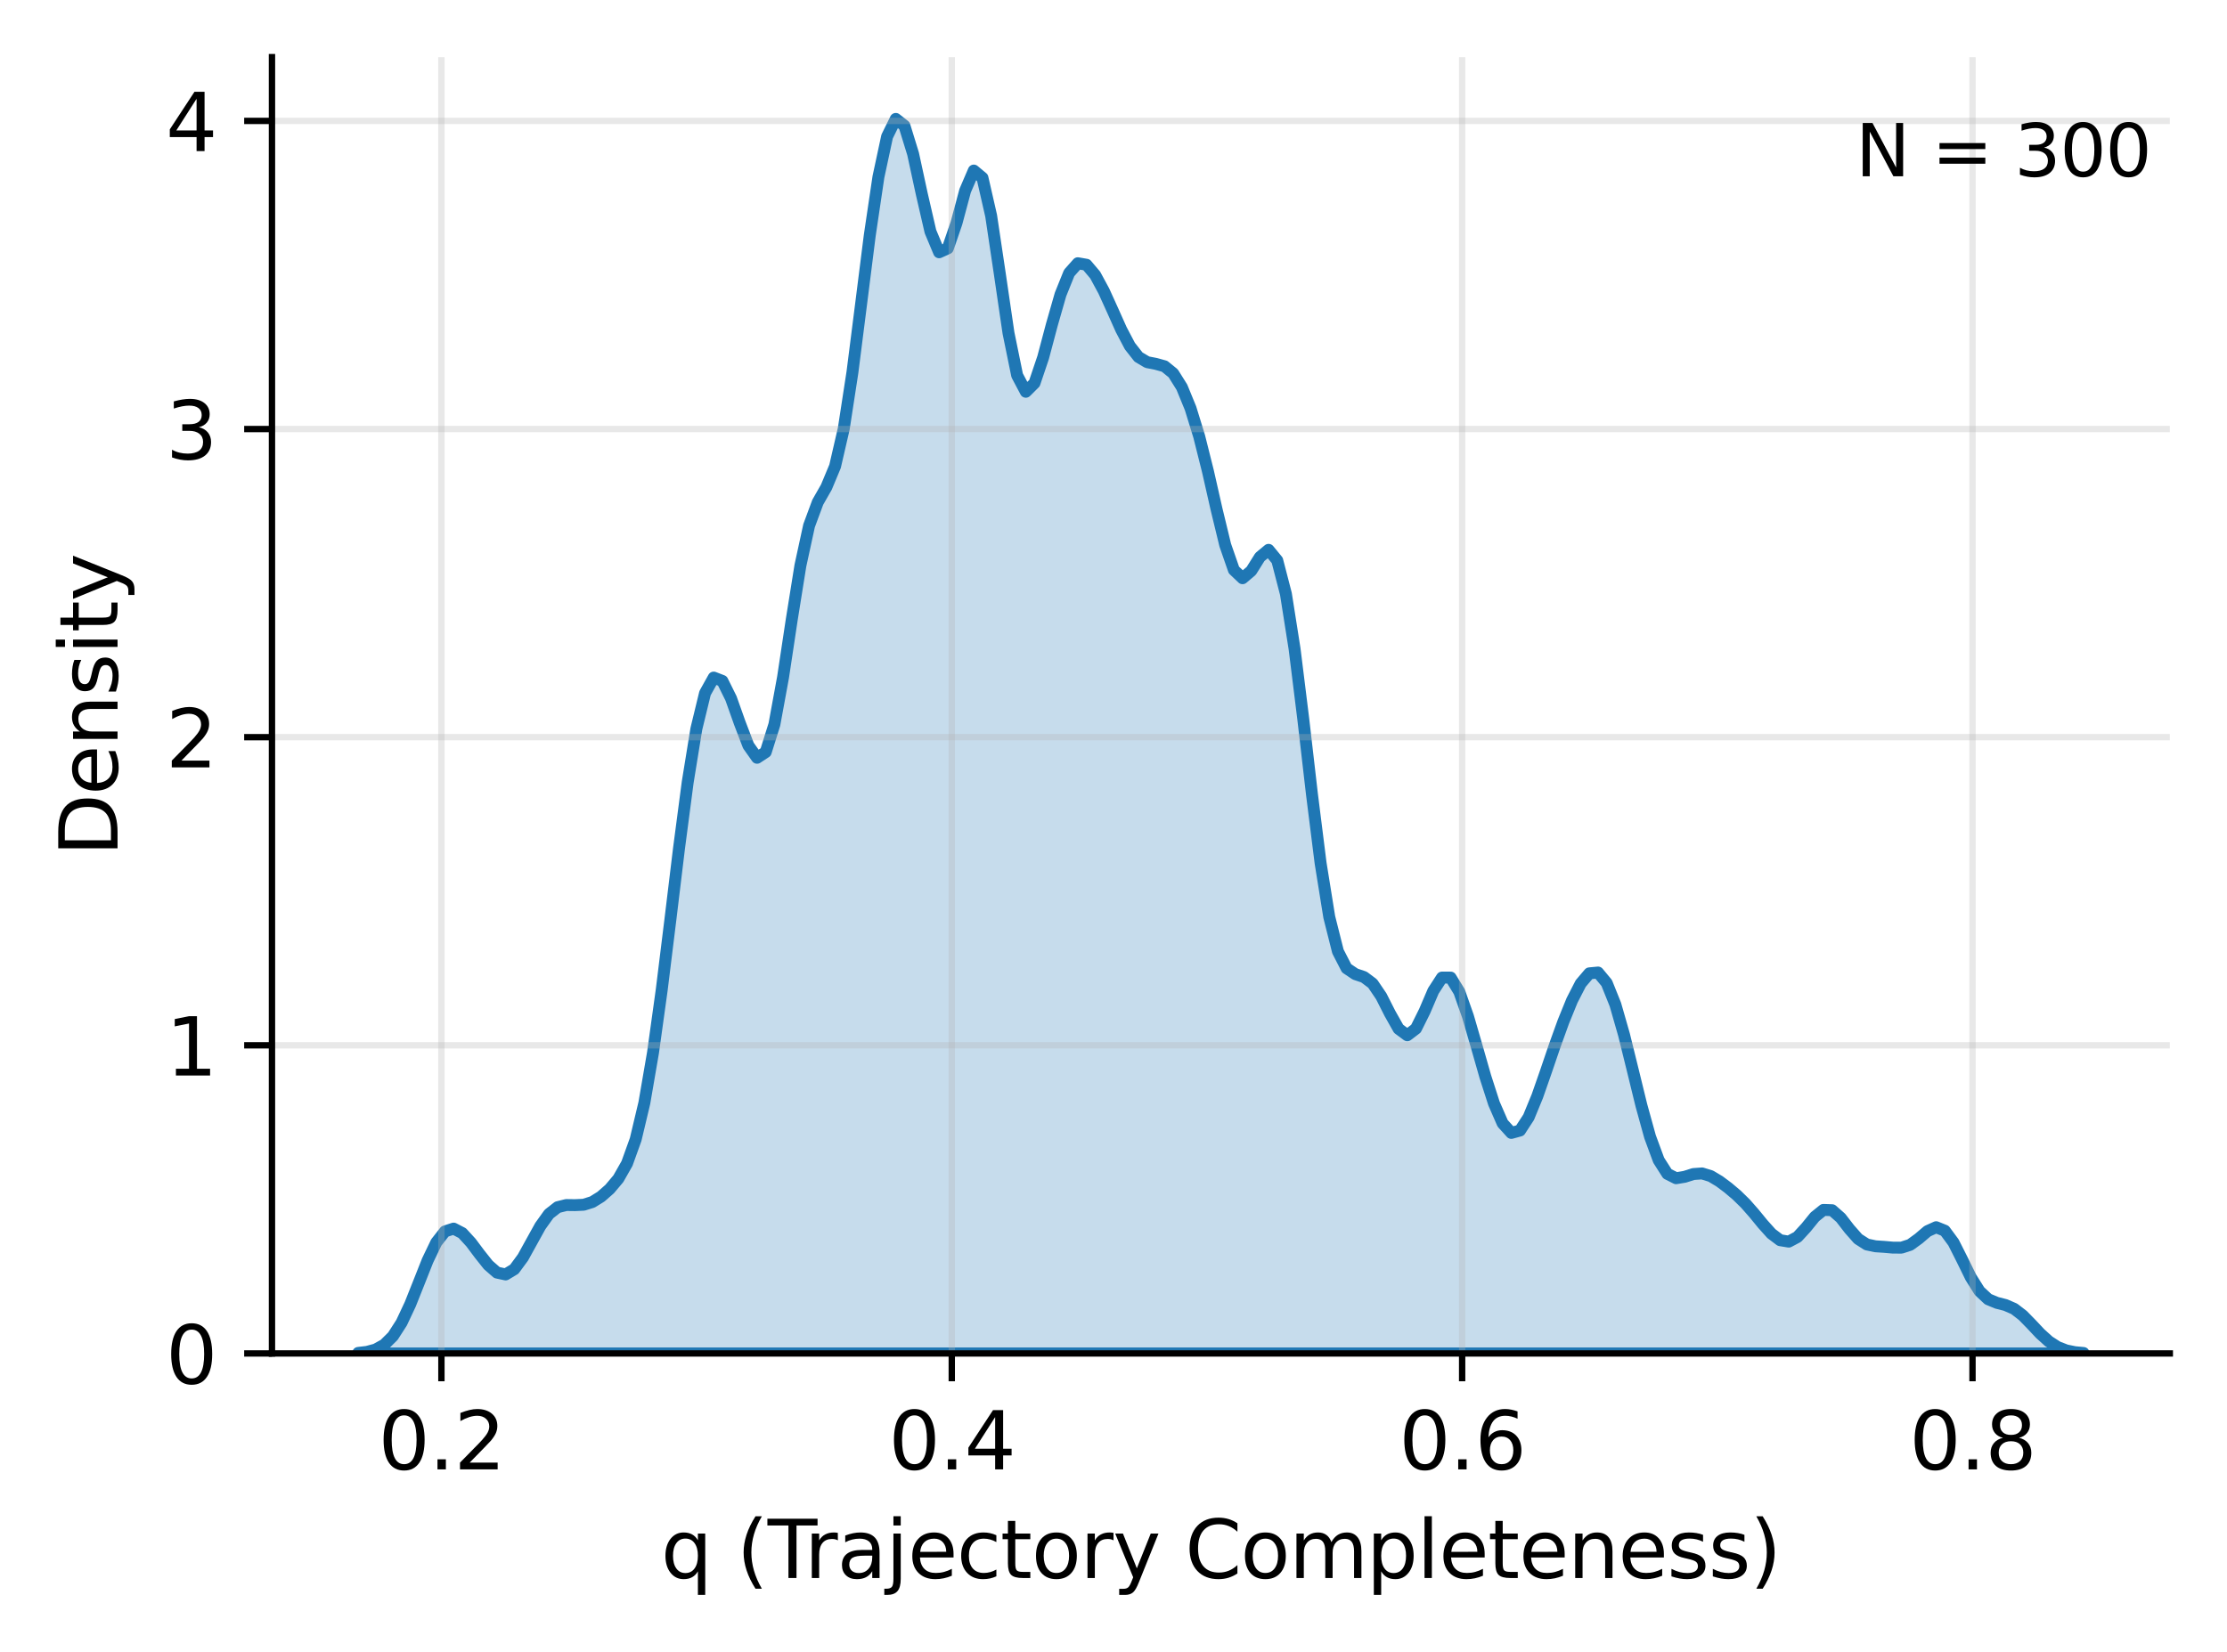 <?xml version="1.0" encoding="utf-8" standalone="no"?>
<!DOCTYPE svg PUBLIC "-//W3C//DTD SVG 1.1//EN"
  "http://www.w3.org/Graphics/SVG/1.1/DTD/svg11.dtd">
<svg xmlns:xlink="http://www.w3.org/1999/xlink" width="280.371pt" height="207.996pt" viewBox="0 0 280.371 207.996" xmlns="http://www.w3.org/2000/svg" version="1.1">
 <defs>
  <style type="text/css">*{stroke-linejoin: round; stroke-linecap: butt}</style>
 </defs>
 <g id="figure_1">
  <g id="patch_1">
   <path d="M 0 207.996 
L 280.371 207.996 
L 280.371 0 
L 0 0 
z
" style="fill: #ffffff"/>
  </g>
  <g id="axes_1">
   <g id="patch_2">
    <path d="M 34.241 170.44 
L 273.171 170.44 
L 273.171 7.2 
L 34.241 7.2 
z
" style="fill: #ffffff"/>
   </g>
   <g id="PolyCollection_1">
    <defs>
     <path id="mf54f855911" d="M 45.101 -37.627 
L 45.101 -37.556 
L 46.193 -37.556 
L 47.284 -37.556 
L 48.376 -37.556 
L 49.467 -37.556 
L 50.559 -37.556 
L 51.65 -37.556 
L 52.742 -37.556 
L 53.833 -37.556 
L 54.925 -37.556 
L 56.016 -37.556 
L 57.108 -37.556 
L 58.199 -37.556 
L 59.291 -37.556 
L 60.382 -37.556 
L 61.474 -37.556 
L 62.565 -37.556 
L 63.657 -37.556 
L 64.748 -37.556 
L 65.84 -37.556 
L 66.931 -37.556 
L 68.023 -37.556 
L 69.114 -37.556 
L 70.206 -37.556 
L 71.297 -37.556 
L 72.389 -37.556 
L 73.48 -37.556 
L 74.572 -37.556 
L 75.663 -37.556 
L 76.755 -37.556 
L 77.846 -37.556 
L 78.938 -37.556 
L 80.029 -37.556 
L 81.121 -37.556 
L 82.212 -37.556 
L 83.304 -37.556 
L 84.395 -37.556 
L 85.487 -37.556 
L 86.578 -37.556 
L 87.67 -37.556 
L 88.761 -37.556 
L 89.853 -37.556 
L 90.944 -37.556 
L 92.036 -37.556 
L 93.127 -37.556 
L 94.219 -37.556 
L 95.31 -37.556 
L 96.402 -37.556 
L 97.493 -37.556 
L 98.585 -37.556 
L 99.676 -37.556 
L 100.768 -37.556 
L 101.859 -37.556 
L 102.951 -37.556 
L 104.042 -37.556 
L 105.134 -37.556 
L 106.225 -37.556 
L 107.317 -37.556 
L 108.408 -37.556 
L 109.5 -37.556 
L 110.591 -37.556 
L 111.683 -37.556 
L 112.774 -37.556 
L 113.866 -37.556 
L 114.957 -37.556 
L 116.049 -37.556 
L 117.14 -37.556 
L 118.232 -37.556 
L 119.323 -37.556 
L 120.415 -37.556 
L 121.506 -37.556 
L 122.598 -37.556 
L 123.689 -37.556 
L 124.781 -37.556 
L 125.872 -37.556 
L 126.964 -37.556 
L 128.055 -37.556 
L 129.147 -37.556 
L 130.238 -37.556 
L 131.33 -37.556 
L 132.421 -37.556 
L 133.513 -37.556 
L 134.604 -37.556 
L 135.696 -37.556 
L 136.787 -37.556 
L 137.879 -37.556 
L 138.97 -37.556 
L 140.062 -37.556 
L 141.153 -37.556 
L 142.245 -37.556 
L 143.336 -37.556 
L 144.428 -37.556 
L 145.519 -37.556 
L 146.611 -37.556 
L 147.702 -37.556 
L 148.794 -37.556 
L 149.885 -37.556 
L 150.977 -37.556 
L 152.068 -37.556 
L 153.16 -37.556 
L 154.251 -37.556 
L 155.343 -37.556 
L 156.434 -37.556 
L 157.526 -37.556 
L 158.617 -37.556 
L 159.709 -37.556 
L 160.8 -37.556 
L 161.892 -37.556 
L 162.983 -37.556 
L 164.075 -37.556 
L 165.166 -37.556 
L 166.258 -37.556 
L 167.349 -37.556 
L 168.441 -37.556 
L 169.532 -37.556 
L 170.624 -37.556 
L 171.715 -37.556 
L 172.807 -37.556 
L 173.898 -37.556 
L 174.99 -37.556 
L 176.081 -37.556 
L 177.173 -37.556 
L 178.264 -37.556 
L 179.356 -37.556 
L 180.447 -37.556 
L 181.539 -37.556 
L 182.63 -37.556 
L 183.722 -37.556 
L 184.813 -37.556 
L 185.905 -37.556 
L 186.996 -37.556 
L 188.088 -37.556 
L 189.179 -37.556 
L 190.271 -37.556 
L 191.362 -37.556 
L 192.454 -37.556 
L 193.545 -37.556 
L 194.637 -37.556 
L 195.728 -37.556 
L 196.82 -37.556 
L 197.911 -37.556 
L 199.003 -37.556 
L 200.095 -37.556 
L 201.186 -37.556 
L 202.278 -37.556 
L 203.369 -37.556 
L 204.461 -37.556 
L 205.552 -37.556 
L 206.644 -37.556 
L 207.735 -37.556 
L 208.827 -37.556 
L 209.918 -37.556 
L 211.01 -37.556 
L 212.101 -37.556 
L 213.193 -37.556 
L 214.284 -37.556 
L 215.376 -37.556 
L 216.467 -37.556 
L 217.559 -37.556 
L 218.65 -37.556 
L 219.742 -37.556 
L 220.833 -37.556 
L 221.925 -37.556 
L 223.016 -37.556 
L 224.108 -37.556 
L 225.199 -37.556 
L 226.291 -37.556 
L 227.382 -37.556 
L 228.474 -37.556 
L 229.565 -37.556 
L 230.657 -37.556 
L 231.748 -37.556 
L 232.84 -37.556 
L 233.931 -37.556 
L 235.023 -37.556 
L 236.114 -37.556 
L 237.206 -37.556 
L 238.297 -37.556 
L 239.389 -37.556 
L 240.48 -37.556 
L 241.572 -37.556 
L 242.663 -37.556 
L 243.755 -37.556 
L 244.846 -37.556 
L 245.938 -37.556 
L 247.029 -37.556 
L 248.121 -37.556 
L 249.212 -37.556 
L 250.304 -37.556 
L 251.395 -37.556 
L 252.487 -37.556 
L 253.578 -37.556 
L 254.67 -37.556 
L 255.761 -37.556 
L 256.853 -37.556 
L 257.944 -37.556 
L 259.036 -37.556 
L 260.127 -37.556 
L 261.219 -37.556 
L 262.31 -37.556 
L 262.31 -37.616 
L 262.31 -37.616 
L 261.219 -37.717 
L 260.127 -37.941 
L 259.036 -38.368 
L 257.944 -39.071 
L 256.853 -40.057 
L 255.761 -41.219 
L 254.67 -42.336 
L 253.578 -43.177 
L 252.487 -43.654 
L 251.395 -43.932 
L 250.304 -44.386 
L 249.212 -45.405 
L 248.121 -47.143 
L 247.029 -49.37 
L 245.938 -51.533 
L 244.846 -53.013 
L 243.755 -53.455 
L 242.663 -52.96 
L 241.572 -52.028 
L 240.48 -51.234 
L 239.389 -50.88 
L 238.297 -50.885 
L 237.206 -50.981 
L 236.114 -51.052 
L 235.023 -51.283 
L 233.931 -51.983 
L 232.84 -53.22 
L 231.748 -54.632 
L 230.657 -55.594 
L 229.565 -55.635 
L 228.474 -54.755 
L 227.382 -53.41 
L 226.291 -52.22 
L 225.199 -51.64 
L 224.108 -51.819 
L 223.016 -52.641 
L 221.925 -53.857 
L 220.833 -55.19 
L 219.742 -56.432 
L 218.65 -57.5 
L 217.559 -58.422 
L 216.467 -59.238 
L 215.376 -59.89 
L 214.284 -60.227 
L 213.193 -60.15 
L 212.101 -59.804 
L 211.01 -59.624 
L 209.918 -60.175 
L 208.827 -61.887 
L 207.735 -64.848 
L 206.644 -68.799 
L 205.552 -73.265 
L 204.461 -77.685 
L 203.369 -81.498 
L 202.278 -84.212 
L 201.186 -85.527 
L 200.095 -85.425 
L 199.003 -84.14 
L 197.911 -82.009 
L 196.82 -79.326 
L 195.728 -76.296 
L 194.637 -73.09 
L 193.545 -69.961 
L 192.454 -67.309 
L 191.362 -65.629 
L 190.271 -65.328 
L 189.179 -66.532 
L 188.088 -69.033 
L 186.996 -72.424 
L 185.905 -76.244 
L 184.813 -80.003 
L 183.722 -83.106 
L 182.63 -84.891 
L 181.539 -84.891 
L 180.447 -83.208 
L 179.356 -80.656 
L 178.264 -78.459 
L 177.173 -77.627 
L 176.081 -78.436 
L 174.99 -80.372 
L 173.898 -82.527 
L 172.807 -84.141 
L 171.715 -84.96 
L 170.624 -85.328 
L 169.532 -86.062 
L 168.441 -88.183 
L 167.349 -92.522 
L 166.258 -99.313 
L 165.166 -108.015 
L 164.075 -117.467 
L 162.983 -126.28 
L 161.892 -133.208 
L 160.8 -137.426 
L 159.709 -138.757 
L 158.617 -137.85 
L 157.526 -136.107 
L 156.434 -135.181 
L 155.343 -136.219 
L 154.251 -139.363 
L 153.16 -143.864 
L 152.068 -148.676 
L 150.977 -153.027 
L 149.885 -156.579 
L 148.794 -159.239 
L 147.702 -160.983 
L 146.611 -161.871 
L 145.519 -162.175 
L 144.428 -162.387 
L 143.336 -163.033 
L 142.245 -164.42 
L 141.153 -166.497 
L 140.062 -168.94 
L 138.97 -171.347 
L 137.879 -173.365 
L 136.787 -174.657 
L 135.696 -174.848 
L 134.604 -173.619 
L 133.513 -170.911 
L 132.421 -167.095 
L 131.33 -162.987 
L 130.238 -159.747 
L 129.147 -158.661 
L 128.055 -160.727 
L 126.964 -166.068 
L 125.872 -173.517 
L 124.781 -180.827 
L 123.689 -185.607 
L 122.598 -186.518 
L 121.506 -183.974 
L 120.415 -179.897 
L 119.323 -176.719 
L 118.232 -176.227 
L 117.14 -178.839 
L 116.049 -183.571 
L 114.957 -188.615 
L 113.866 -192.162 
L 112.774 -193.023 
L 111.683 -190.805 
L 110.591 -185.718 
L 109.5 -178.36 
L 108.408 -169.706 
L 107.317 -161.108 
L 106.225 -154.007 
L 105.134 -149.281 
L 104.042 -146.66 
L 102.951 -144.746 
L 101.859 -141.797 
L 100.768 -136.775 
L 99.676 -129.955 
L 98.585 -122.72 
L 97.493 -116.768 
L 96.402 -113.288 
L 95.31 -112.57 
L 94.219 -114.114 
L 93.127 -116.972 
L 92.036 -120.043 
L 90.944 -122.249 
L 89.853 -122.67 
L 88.761 -120.71 
L 87.67 -116.216 
L 86.578 -109.489 
L 85.487 -101.184 
L 84.395 -92.159 
L 83.304 -83.313 
L 82.212 -75.443 
L 81.121 -69.107 
L 80.029 -64.512 
L 78.938 -61.479 
L 77.846 -59.558 
L 76.755 -58.263 
L 75.663 -57.303 
L 74.572 -56.626 
L 73.48 -56.284 
L 72.389 -56.234 
L 71.297 -56.248 
L 70.206 -55.976 
L 69.114 -55.12 
L 68.023 -53.598 
L 66.931 -51.625 
L 65.84 -49.649 
L 64.748 -48.164 
L 63.657 -47.506 
L 62.565 -47.739 
L 61.474 -48.691 
L 60.382 -50.064 
L 59.291 -51.522 
L 58.199 -52.714 
L 57.108 -53.28 
L 56.016 -52.925 
L 54.925 -51.532 
L 53.833 -49.257 
L 52.742 -46.499 
L 51.65 -43.756 
L 50.559 -41.434 
L 49.467 -39.735 
L 48.376 -38.653 
L 47.284 -38.049 
L 46.193 -37.754 
L 45.101 -37.627 
z
" style="stroke: #1f77b4; stroke-width: 1.5"/>
    </defs>
    <g clip-path="url(#p35aa915c2b)">
     <use xlink:href="#mf54f855911" x="0" y="207.996" style="fill: #1f77b4; fill-opacity: 0.25; stroke: #1f77b4; stroke-width: 1.5"/>
    </g>
   </g>
   <g id="matplotlib.axis_1">
    <g id="xtick_1">
     <g id="line2d_1">
      <path d="M 55.572 170.44 
L 55.572 7.2 
" clip-path="url(#p35aa915c2b)" style="fill: none; stroke: #b0b0b0; stroke-opacity: 0.3; stroke-width: 0.8; stroke-linecap: square"/>
     </g>
     <g id="line2d_2">
      <defs>
       <path id="ma2e6f95795" d="M 0 0 
L 0 3.5 
" style="stroke: #000000; stroke-width: 0.8"/>
      </defs>
      <g>
       <use xlink:href="#ma2e6f95795" x="55.572" y="170.44" style="stroke: #000000; stroke-width: 0.8"/>
      </g>
     </g>
     <g id="text_1">
      <!-- 0.2 -->
      <g transform="translate(47.621 185.038) scale(0.1 -0.1)">
       <defs>
        <path id="DejaVuSans-30" d="M 2034 4250 
Q 1547 4250 1301 3770 
Q 1056 3291 1056 2328 
Q 1056 1369 1301 889 
Q 1547 409 2034 409 
Q 2525 409 2770 889 
Q 3016 1369 3016 2328 
Q 3016 3291 2770 3770 
Q 2525 4250 2034 4250 
z
M 2034 4750 
Q 2819 4750 3233 4129 
Q 3647 3509 3647 2328 
Q 3647 1150 3233 529 
Q 2819 -91 2034 -91 
Q 1250 -91 836 529 
Q 422 1150 422 2328 
Q 422 3509 836 4129 
Q 1250 4750 2034 4750 
z
" transform="scale(0.016)"/>
        <path id="DejaVuSans-2e" d="M 684 794 
L 1344 794 
L 1344 0 
L 684 0 
L 684 794 
z
" transform="scale(0.016)"/>
        <path id="DejaVuSans-32" d="M 1228 531 
L 3431 531 
L 3431 0 
L 469 0 
L 469 531 
Q 828 903 1448 1529 
Q 2069 2156 2228 2338 
Q 2531 2678 2651 2914 
Q 2772 3150 2772 3378 
Q 2772 3750 2511 3984 
Q 2250 4219 1831 4219 
Q 1534 4219 1204 4116 
Q 875 4013 500 3803 
L 500 4441 
Q 881 4594 1212 4672 
Q 1544 4750 1819 4750 
Q 2544 4750 2975 4387 
Q 3406 4025 3406 3419 
Q 3406 3131 3298 2873 
Q 3191 2616 2906 2266 
Q 2828 2175 2409 1742 
Q 1991 1309 1228 531 
z
" transform="scale(0.016)"/>
       </defs>
       <use xlink:href="#DejaVuSans-30"/>
       <use xlink:href="#DejaVuSans-2e" x="63.623"/>
       <use xlink:href="#DejaVuSans-32" x="95.41"/>
      </g>
     </g>
    </g>
    <g id="xtick_2">
     <g id="line2d_3">
      <path d="M 119.825 170.44 
L 119.825 7.2 
" clip-path="url(#p35aa915c2b)" style="fill: none; stroke: #b0b0b0; stroke-opacity: 0.3; stroke-width: 0.8; stroke-linecap: square"/>
     </g>
     <g id="line2d_4">
      <g>
       <use xlink:href="#ma2e6f95795" x="119.825" y="170.44" style="stroke: #000000; stroke-width: 0.8"/>
      </g>
     </g>
     <g id="text_2">
      <!-- 0.4 -->
      <g transform="translate(111.874 185.038) scale(0.1 -0.1)">
       <defs>
        <path id="DejaVuSans-34" d="M 2419 4116 
L 825 1625 
L 2419 1625 
L 2419 4116 
z
M 2253 4666 
L 3047 4666 
L 3047 1625 
L 3713 1625 
L 3713 1100 
L 3047 1100 
L 3047 0 
L 2419 0 
L 2419 1100 
L 313 1100 
L 313 1709 
L 2253 4666 
z
" transform="scale(0.016)"/>
       </defs>
       <use xlink:href="#DejaVuSans-30"/>
       <use xlink:href="#DejaVuSans-2e" x="63.623"/>
       <use xlink:href="#DejaVuSans-34" x="95.41"/>
      </g>
     </g>
    </g>
    <g id="xtick_3">
     <g id="line2d_5">
      <path d="M 184.078 170.44 
L 184.078 7.2 
" clip-path="url(#p35aa915c2b)" style="fill: none; stroke: #b0b0b0; stroke-opacity: 0.3; stroke-width: 0.8; stroke-linecap: square"/>
     </g>
     <g id="line2d_6">
      <g>
       <use xlink:href="#ma2e6f95795" x="184.078" y="170.44" style="stroke: #000000; stroke-width: 0.8"/>
      </g>
     </g>
     <g id="text_3">
      <!-- 0.6 -->
      <g transform="translate(176.127 185.038) scale(0.1 -0.1)">
       <defs>
        <path id="DejaVuSans-36" d="M 2113 2584 
Q 1688 2584 1439 2293 
Q 1191 2003 1191 1497 
Q 1191 994 1439 701 
Q 1688 409 2113 409 
Q 2538 409 2786 701 
Q 3034 994 3034 1497 
Q 3034 2003 2786 2293 
Q 2538 2584 2113 2584 
z
M 3366 4563 
L 3366 3988 
Q 3128 4100 2886 4159 
Q 2644 4219 2406 4219 
Q 1781 4219 1451 3797 
Q 1122 3375 1075 2522 
Q 1259 2794 1537 2939 
Q 1816 3084 2150 3084 
Q 2853 3084 3261 2657 
Q 3669 2231 3669 1497 
Q 3669 778 3244 343 
Q 2819 -91 2113 -91 
Q 1303 -91 875 529 
Q 447 1150 447 2328 
Q 447 3434 972 4092 
Q 1497 4750 2381 4750 
Q 2619 4750 2861 4703 
Q 3103 4656 3366 4563 
z
" transform="scale(0.016)"/>
       </defs>
       <use xlink:href="#DejaVuSans-30"/>
       <use xlink:href="#DejaVuSans-2e" x="63.623"/>
       <use xlink:href="#DejaVuSans-36" x="95.41"/>
      </g>
     </g>
    </g>
    <g id="xtick_4">
     <g id="line2d_7">
      <path d="M 248.331 170.44 
L 248.331 7.2 
" clip-path="url(#p35aa915c2b)" style="fill: none; stroke: #b0b0b0; stroke-opacity: 0.3; stroke-width: 0.8; stroke-linecap: square"/>
     </g>
     <g id="line2d_8">
      <g>
       <use xlink:href="#ma2e6f95795" x="248.331" y="170.44" style="stroke: #000000; stroke-width: 0.8"/>
      </g>
     </g>
     <g id="text_4">
      <!-- 0.8 -->
      <g transform="translate(240.379 185.038) scale(0.1 -0.1)">
       <defs>
        <path id="DejaVuSans-38" d="M 2034 2216 
Q 1584 2216 1326 1975 
Q 1069 1734 1069 1313 
Q 1069 891 1326 650 
Q 1584 409 2034 409 
Q 2484 409 2743 651 
Q 3003 894 3003 1313 
Q 3003 1734 2745 1975 
Q 2488 2216 2034 2216 
z
M 1403 2484 
Q 997 2584 770 2862 
Q 544 3141 544 3541 
Q 544 4100 942 4425 
Q 1341 4750 2034 4750 
Q 2731 4750 3128 4425 
Q 3525 4100 3525 3541 
Q 3525 3141 3298 2862 
Q 3072 2584 2669 2484 
Q 3125 2378 3379 2068 
Q 3634 1759 3634 1313 
Q 3634 634 3220 271 
Q 2806 -91 2034 -91 
Q 1263 -91 848 271 
Q 434 634 434 1313 
Q 434 1759 690 2068 
Q 947 2378 1403 2484 
z
M 1172 3481 
Q 1172 3119 1398 2916 
Q 1625 2713 2034 2713 
Q 2441 2713 2670 2916 
Q 2900 3119 2900 3481 
Q 2900 3844 2670 4047 
Q 2441 4250 2034 4250 
Q 1625 4250 1398 4047 
Q 1172 3844 1172 3481 
z
" transform="scale(0.016)"/>
       </defs>
       <use xlink:href="#DejaVuSans-30"/>
       <use xlink:href="#DejaVuSans-2e" x="63.623"/>
       <use xlink:href="#DejaVuSans-38" x="95.41"/>
      </g>
     </g>
    </g>
    <g id="text_5">
     <!-- q (Trajectory Completeness) -->
     <g transform="translate(83.214 198.717) scale(0.1 -0.1)">
      <defs>
       <path id="DejaVuSans-71" d="M 947 1747 
Q 947 1113 1208 752 
Q 1469 391 1925 391 
Q 2381 391 2643 752 
Q 2906 1113 2906 1747 
Q 2906 2381 2643 2742 
Q 2381 3103 1925 3103 
Q 1469 3103 1208 2742 
Q 947 2381 947 1747 
z
M 2906 525 
Q 2725 213 2448 61 
Q 2172 -91 1784 -91 
Q 1150 -91 751 415 
Q 353 922 353 1747 
Q 353 2572 751 3078 
Q 1150 3584 1784 3584 
Q 2172 3584 2448 3432 
Q 2725 3281 2906 2969 
L 2906 3500 
L 3481 3500 
L 3481 -1331 
L 2906 -1331 
L 2906 525 
z
" transform="scale(0.016)"/>
       <path id="DejaVuSans-20" transform="scale(0.016)"/>
       <path id="DejaVuSans-28" d="M 1984 4856 
Q 1566 4138 1362 3434 
Q 1159 2731 1159 2009 
Q 1159 1288 1364 580 
Q 1569 -128 1984 -844 
L 1484 -844 
Q 1016 -109 783 600 
Q 550 1309 550 2009 
Q 550 2706 781 3412 
Q 1013 4119 1484 4856 
L 1984 4856 
z
" transform="scale(0.016)"/>
       <path id="DejaVuSans-54" d="M -19 4666 
L 3928 4666 
L 3928 4134 
L 2272 4134 
L 2272 0 
L 1638 0 
L 1638 4134 
L -19 4134 
L -19 4666 
z
" transform="scale(0.016)"/>
       <path id="DejaVuSans-72" d="M 2631 2963 
Q 2534 3019 2420 3045 
Q 2306 3072 2169 3072 
Q 1681 3072 1420 2755 
Q 1159 2438 1159 1844 
L 1159 0 
L 581 0 
L 581 3500 
L 1159 3500 
L 1159 2956 
Q 1341 3275 1631 3429 
Q 1922 3584 2338 3584 
Q 2397 3584 2469 3576 
Q 2541 3569 2628 3553 
L 2631 2963 
z
" transform="scale(0.016)"/>
       <path id="DejaVuSans-61" d="M 2194 1759 
Q 1497 1759 1228 1600 
Q 959 1441 959 1056 
Q 959 750 1161 570 
Q 1363 391 1709 391 
Q 2188 391 2477 730 
Q 2766 1069 2766 1631 
L 2766 1759 
L 2194 1759 
z
M 3341 1997 
L 3341 0 
L 2766 0 
L 2766 531 
Q 2569 213 2275 61 
Q 1981 -91 1556 -91 
Q 1019 -91 701 211 
Q 384 513 384 1019 
Q 384 1609 779 1909 
Q 1175 2209 1959 2209 
L 2766 2209 
L 2766 2266 
Q 2766 2663 2505 2880 
Q 2244 3097 1772 3097 
Q 1472 3097 1187 3025 
Q 903 2953 641 2809 
L 641 3341 
Q 956 3463 1253 3523 
Q 1550 3584 1831 3584 
Q 2591 3584 2966 3190 
Q 3341 2797 3341 1997 
z
" transform="scale(0.016)"/>
       <path id="DejaVuSans-6a" d="M 603 3500 
L 1178 3500 
L 1178 -63 
Q 1178 -731 923 -1031 
Q 669 -1331 103 -1331 
L -116 -1331 
L -116 -844 
L 38 -844 
Q 366 -844 484 -692 
Q 603 -541 603 -63 
L 603 3500 
z
M 603 4863 
L 1178 4863 
L 1178 4134 
L 603 4134 
L 603 4863 
z
" transform="scale(0.016)"/>
       <path id="DejaVuSans-65" d="M 3597 1894 
L 3597 1613 
L 953 1613 
Q 991 1019 1311 708 
Q 1631 397 2203 397 
Q 2534 397 2845 478 
Q 3156 559 3463 722 
L 3463 178 
Q 3153 47 2828 -22 
Q 2503 -91 2169 -91 
Q 1331 -91 842 396 
Q 353 884 353 1716 
Q 353 2575 817 3079 
Q 1281 3584 2069 3584 
Q 2775 3584 3186 3129 
Q 3597 2675 3597 1894 
z
M 3022 2063 
Q 3016 2534 2758 2815 
Q 2500 3097 2075 3097 
Q 1594 3097 1305 2825 
Q 1016 2553 972 2059 
L 3022 2063 
z
" transform="scale(0.016)"/>
       <path id="DejaVuSans-63" d="M 3122 3366 
L 3122 2828 
Q 2878 2963 2633 3030 
Q 2388 3097 2138 3097 
Q 1578 3097 1268 2742 
Q 959 2388 959 1747 
Q 959 1106 1268 751 
Q 1578 397 2138 397 
Q 2388 397 2633 464 
Q 2878 531 3122 666 
L 3122 134 
Q 2881 22 2623 -34 
Q 2366 -91 2075 -91 
Q 1284 -91 818 406 
Q 353 903 353 1747 
Q 353 2603 823 3093 
Q 1294 3584 2113 3584 
Q 2378 3584 2631 3529 
Q 2884 3475 3122 3366 
z
" transform="scale(0.016)"/>
       <path id="DejaVuSans-74" d="M 1172 4494 
L 1172 3500 
L 2356 3500 
L 2356 3053 
L 1172 3053 
L 1172 1153 
Q 1172 725 1289 603 
Q 1406 481 1766 481 
L 2356 481 
L 2356 0 
L 1766 0 
Q 1100 0 847 248 
Q 594 497 594 1153 
L 594 3053 
L 172 3053 
L 172 3500 
L 594 3500 
L 594 4494 
L 1172 4494 
z
" transform="scale(0.016)"/>
       <path id="DejaVuSans-6f" d="M 1959 3097 
Q 1497 3097 1228 2736 
Q 959 2375 959 1747 
Q 959 1119 1226 758 
Q 1494 397 1959 397 
Q 2419 397 2687 759 
Q 2956 1122 2956 1747 
Q 2956 2369 2687 2733 
Q 2419 3097 1959 3097 
z
M 1959 3584 
Q 2709 3584 3137 3096 
Q 3566 2609 3566 1747 
Q 3566 888 3137 398 
Q 2709 -91 1959 -91 
Q 1206 -91 779 398 
Q 353 888 353 1747 
Q 353 2609 779 3096 
Q 1206 3584 1959 3584 
z
" transform="scale(0.016)"/>
       <path id="DejaVuSans-79" d="M 2059 -325 
Q 1816 -950 1584 -1140 
Q 1353 -1331 966 -1331 
L 506 -1331 
L 506 -850 
L 844 -850 
Q 1081 -850 1212 -737 
Q 1344 -625 1503 -206 
L 1606 56 
L 191 3500 
L 800 3500 
L 1894 763 
L 2988 3500 
L 3597 3500 
L 2059 -325 
z
" transform="scale(0.016)"/>
       <path id="DejaVuSans-43" d="M 4122 4306 
L 4122 3641 
Q 3803 3938 3442 4084 
Q 3081 4231 2675 4231 
Q 1875 4231 1450 3742 
Q 1025 3253 1025 2328 
Q 1025 1406 1450 917 
Q 1875 428 2675 428 
Q 3081 428 3442 575 
Q 3803 722 4122 1019 
L 4122 359 
Q 3791 134 3420 21 
Q 3050 -91 2638 -91 
Q 1578 -91 968 557 
Q 359 1206 359 2328 
Q 359 3453 968 4101 
Q 1578 4750 2638 4750 
Q 3056 4750 3426 4639 
Q 3797 4528 4122 4306 
z
" transform="scale(0.016)"/>
       <path id="DejaVuSans-6d" d="M 3328 2828 
Q 3544 3216 3844 3400 
Q 4144 3584 4550 3584 
Q 5097 3584 5394 3201 
Q 5691 2819 5691 2113 
L 5691 0 
L 5113 0 
L 5113 2094 
Q 5113 2597 4934 2840 
Q 4756 3084 4391 3084 
Q 3944 3084 3684 2787 
Q 3425 2491 3425 1978 
L 3425 0 
L 2847 0 
L 2847 2094 
Q 2847 2600 2669 2842 
Q 2491 3084 2119 3084 
Q 1678 3084 1418 2786 
Q 1159 2488 1159 1978 
L 1159 0 
L 581 0 
L 581 3500 
L 1159 3500 
L 1159 2956 
Q 1356 3278 1631 3431 
Q 1906 3584 2284 3584 
Q 2666 3584 2933 3390 
Q 3200 3197 3328 2828 
z
" transform="scale(0.016)"/>
       <path id="DejaVuSans-70" d="M 1159 525 
L 1159 -1331 
L 581 -1331 
L 581 3500 
L 1159 3500 
L 1159 2969 
Q 1341 3281 1617 3432 
Q 1894 3584 2278 3584 
Q 2916 3584 3314 3078 
Q 3713 2572 3713 1747 
Q 3713 922 3314 415 
Q 2916 -91 2278 -91 
Q 1894 -91 1617 61 
Q 1341 213 1159 525 
z
M 3116 1747 
Q 3116 2381 2855 2742 
Q 2594 3103 2138 3103 
Q 1681 3103 1420 2742 
Q 1159 2381 1159 1747 
Q 1159 1113 1420 752 
Q 1681 391 2138 391 
Q 2594 391 2855 752 
Q 3116 1113 3116 1747 
z
" transform="scale(0.016)"/>
       <path id="DejaVuSans-6c" d="M 603 4863 
L 1178 4863 
L 1178 0 
L 603 0 
L 603 4863 
z
" transform="scale(0.016)"/>
       <path id="DejaVuSans-6e" d="M 3513 2113 
L 3513 0 
L 2938 0 
L 2938 2094 
Q 2938 2591 2744 2837 
Q 2550 3084 2163 3084 
Q 1697 3084 1428 2787 
Q 1159 2491 1159 1978 
L 1159 0 
L 581 0 
L 581 3500 
L 1159 3500 
L 1159 2956 
Q 1366 3272 1645 3428 
Q 1925 3584 2291 3584 
Q 2894 3584 3203 3211 
Q 3513 2838 3513 2113 
z
" transform="scale(0.016)"/>
       <path id="DejaVuSans-73" d="M 2834 3397 
L 2834 2853 
Q 2591 2978 2328 3040 
Q 2066 3103 1784 3103 
Q 1356 3103 1142 2972 
Q 928 2841 928 2578 
Q 928 2378 1081 2264 
Q 1234 2150 1697 2047 
L 1894 2003 
Q 2506 1872 2764 1633 
Q 3022 1394 3022 966 
Q 3022 478 2636 193 
Q 2250 -91 1575 -91 
Q 1294 -91 989 -36 
Q 684 19 347 128 
L 347 722 
Q 666 556 975 473 
Q 1284 391 1588 391 
Q 1994 391 2212 530 
Q 2431 669 2431 922 
Q 2431 1156 2273 1281 
Q 2116 1406 1581 1522 
L 1381 1569 
Q 847 1681 609 1914 
Q 372 2147 372 2553 
Q 372 3047 722 3315 
Q 1072 3584 1716 3584 
Q 2034 3584 2315 3537 
Q 2597 3491 2834 3397 
z
" transform="scale(0.016)"/>
       <path id="DejaVuSans-29" d="M 513 4856 
L 1013 4856 
Q 1481 4119 1714 3412 
Q 1947 2706 1947 2009 
Q 1947 1309 1714 600 
Q 1481 -109 1013 -844 
L 513 -844 
Q 928 -128 1133 580 
Q 1338 1288 1338 2009 
Q 1338 2731 1133 3434 
Q 928 4138 513 4856 
z
" transform="scale(0.016)"/>
      </defs>
      <use xlink:href="#DejaVuSans-71"/>
      <use xlink:href="#DejaVuSans-20" x="63.477"/>
      <use xlink:href="#DejaVuSans-28" x="95.264"/>
      <use xlink:href="#DejaVuSans-54" x="134.277"/>
      <use xlink:href="#DejaVuSans-72" x="180.611"/>
      <use xlink:href="#DejaVuSans-61" x="221.725"/>
      <use xlink:href="#DejaVuSans-6a" x="283.004"/>
      <use xlink:href="#DejaVuSans-65" x="310.787"/>
      <use xlink:href="#DejaVuSans-63" x="372.311"/>
      <use xlink:href="#DejaVuSans-74" x="427.291"/>
      <use xlink:href="#DejaVuSans-6f" x="466.5"/>
      <use xlink:href="#DejaVuSans-72" x="527.682"/>
      <use xlink:href="#DejaVuSans-79" x="568.795"/>
      <use xlink:href="#DejaVuSans-20" x="627.975"/>
      <use xlink:href="#DejaVuSans-43" x="659.762"/>
      <use xlink:href="#DejaVuSans-6f" x="729.586"/>
      <use xlink:href="#DejaVuSans-6d" x="790.768"/>
      <use xlink:href="#DejaVuSans-70" x="888.18"/>
      <use xlink:href="#DejaVuSans-6c" x="951.656"/>
      <use xlink:href="#DejaVuSans-65" x="979.439"/>
      <use xlink:href="#DejaVuSans-74" x="1040.963"/>
      <use xlink:href="#DejaVuSans-65" x="1080.172"/>
      <use xlink:href="#DejaVuSans-6e" x="1141.695"/>
      <use xlink:href="#DejaVuSans-65" x="1205.074"/>
      <use xlink:href="#DejaVuSans-73" x="1266.598"/>
      <use xlink:href="#DejaVuSans-73" x="1318.697"/>
      <use xlink:href="#DejaVuSans-29" x="1370.797"/>
     </g>
    </g>
   </g>
   <g id="matplotlib.axis_2">
    <g id="ytick_1">
     <g id="line2d_9">
      <path d="M 34.241 170.44 
L 273.171 170.44 
" clip-path="url(#p35aa915c2b)" style="fill: none; stroke: #b0b0b0; stroke-opacity: 0.3; stroke-width: 0.8; stroke-linecap: square"/>
     </g>
     <g id="line2d_10">
      <defs>
       <path id="m18da78fcd1" d="M 0 0 
L -3.5 0 
" style="stroke: #000000; stroke-width: 0.8"/>
      </defs>
      <g>
       <use xlink:href="#m18da78fcd1" x="34.241" y="170.44" style="stroke: #000000; stroke-width: 0.8"/>
      </g>
     </g>
     <g id="text_6">
      <!-- 0 -->
      <g transform="translate(20.878 174.239) scale(0.1 -0.1)">
       <use xlink:href="#DejaVuSans-30"/>
      </g>
     </g>
    </g>
    <g id="ytick_2">
     <g id="line2d_11">
      <path d="M 34.241 131.637 
L 273.171 131.637 
" clip-path="url(#p35aa915c2b)" style="fill: none; stroke: #b0b0b0; stroke-opacity: 0.3; stroke-width: 0.8; stroke-linecap: square"/>
     </g>
     <g id="line2d_12">
      <g>
       <use xlink:href="#m18da78fcd1" x="34.241" y="131.637" style="stroke: #000000; stroke-width: 0.8"/>
      </g>
     </g>
     <g id="text_7">
      <!-- 1 -->
      <g transform="translate(20.878 135.436) scale(0.1 -0.1)">
       <defs>
        <path id="DejaVuSans-31" d="M 794 531 
L 1825 531 
L 1825 4091 
L 703 3866 
L 703 4441 
L 1819 4666 
L 2450 4666 
L 2450 531 
L 3481 531 
L 3481 0 
L 794 0 
L 794 531 
z
" transform="scale(0.016)"/>
       </defs>
       <use xlink:href="#DejaVuSans-31"/>
      </g>
     </g>
    </g>
    <g id="ytick_3">
     <g id="line2d_13">
      <path d="M 34.241 92.833 
L 273.171 92.833 
" clip-path="url(#p35aa915c2b)" style="fill: none; stroke: #b0b0b0; stroke-opacity: 0.3; stroke-width: 0.8; stroke-linecap: square"/>
     </g>
     <g id="line2d_14">
      <g>
       <use xlink:href="#m18da78fcd1" x="34.241" y="92.833" style="stroke: #000000; stroke-width: 0.8"/>
      </g>
     </g>
     <g id="text_8">
      <!-- 2 -->
      <g transform="translate(20.878 96.632) scale(0.1 -0.1)">
       <use xlink:href="#DejaVuSans-32"/>
      </g>
     </g>
    </g>
    <g id="ytick_4">
     <g id="line2d_15">
      <path d="M 34.241 54.03 
L 273.171 54.03 
" clip-path="url(#p35aa915c2b)" style="fill: none; stroke: #b0b0b0; stroke-opacity: 0.3; stroke-width: 0.8; stroke-linecap: square"/>
     </g>
     <g id="line2d_16">
      <g>
       <use xlink:href="#m18da78fcd1" x="34.241" y="54.03" style="stroke: #000000; stroke-width: 0.8"/>
      </g>
     </g>
     <g id="text_9">
      <!-- 3 -->
      <g transform="translate(20.878 57.829) scale(0.1 -0.1)">
       <defs>
        <path id="DejaVuSans-33" d="M 2597 2516 
Q 3050 2419 3304 2112 
Q 3559 1806 3559 1356 
Q 3559 666 3084 287 
Q 2609 -91 1734 -91 
Q 1441 -91 1130 -33 
Q 819 25 488 141 
L 488 750 
Q 750 597 1062 519 
Q 1375 441 1716 441 
Q 2309 441 2620 675 
Q 2931 909 2931 1356 
Q 2931 1769 2642 2001 
Q 2353 2234 1838 2234 
L 1294 2234 
L 1294 2753 
L 1863 2753 
Q 2328 2753 2575 2939 
Q 2822 3125 2822 3475 
Q 2822 3834 2567 4026 
Q 2313 4219 1838 4219 
Q 1578 4219 1281 4162 
Q 984 4106 628 3988 
L 628 4550 
Q 988 4650 1302 4700 
Q 1616 4750 1894 4750 
Q 2613 4750 3031 4423 
Q 3450 4097 3450 3541 
Q 3450 3153 3228 2886 
Q 3006 2619 2597 2516 
z
" transform="scale(0.016)"/>
       </defs>
       <use xlink:href="#DejaVuSans-33"/>
      </g>
     </g>
    </g>
    <g id="ytick_5">
     <g id="line2d_17">
      <path d="M 34.241 15.226 
L 273.171 15.226 
" clip-path="url(#p35aa915c2b)" style="fill: none; stroke: #b0b0b0; stroke-opacity: 0.3; stroke-width: 0.8; stroke-linecap: square"/>
     </g>
     <g id="line2d_18">
      <g>
       <use xlink:href="#m18da78fcd1" x="34.241" y="15.226" style="stroke: #000000; stroke-width: 0.8"/>
      </g>
     </g>
     <g id="text_10">
      <!-- 4 -->
      <g transform="translate(20.878 19.025) scale(0.1 -0.1)">
       <use xlink:href="#DejaVuSans-34"/>
      </g>
     </g>
    </g>
    <g id="text_11">
     <!-- Density -->
     <g transform="translate(14.798 107.829) rotate(-90) scale(0.1 -0.1)">
      <defs>
       <path id="DejaVuSans-44" d="M 1259 4147 
L 1259 519 
L 2022 519 
Q 2988 519 3436 956 
Q 3884 1394 3884 2338 
Q 3884 3275 3436 3711 
Q 2988 4147 2022 4147 
L 1259 4147 
z
M 628 4666 
L 1925 4666 
Q 3281 4666 3915 4102 
Q 4550 3538 4550 2338 
Q 4550 1131 3912 565 
Q 3275 0 1925 0 
L 628 0 
L 628 4666 
z
" transform="scale(0.016)"/>
       <path id="DejaVuSans-69" d="M 603 3500 
L 1178 3500 
L 1178 0 
L 603 0 
L 603 3500 
z
M 603 4863 
L 1178 4863 
L 1178 4134 
L 603 4134 
L 603 4863 
z
" transform="scale(0.016)"/>
      </defs>
      <use xlink:href="#DejaVuSans-44"/>
      <use xlink:href="#DejaVuSans-65" x="77.002"/>
      <use xlink:href="#DejaVuSans-6e" x="138.525"/>
      <use xlink:href="#DejaVuSans-73" x="201.904"/>
      <use xlink:href="#DejaVuSans-69" x="254.004"/>
      <use xlink:href="#DejaVuSans-74" x="281.787"/>
      <use xlink:href="#DejaVuSans-79" x="320.996"/>
     </g>
    </g>
   </g>
   <g id="patch_3">
    <path d="M 34.241 170.44 
L 34.241 7.2 
" style="fill: none; stroke: #000000; stroke-width: 0.8; stroke-linejoin: miter; stroke-linecap: square"/>
   </g>
   <g id="patch_4">
    <path d="M 34.241 170.44 
L 273.171 170.44 
" style="fill: none; stroke: #000000; stroke-width: 0.8; stroke-linejoin: miter; stroke-linecap: square"/>
   </g>
   <g id="text_12">
    <!-- N = 300 -->
    <g transform="translate(233.607 22.201) scale(0.09 -0.09)">
     <defs>
      <path id="DejaVuSans-4e" d="M 628 4666 
L 1478 4666 
L 3547 763 
L 3547 4666 
L 4159 4666 
L 4159 0 
L 3309 0 
L 1241 3903 
L 1241 0 
L 628 0 
L 628 4666 
z
" transform="scale(0.016)"/>
      <path id="DejaVuSans-3d" d="M 678 2906 
L 4684 2906 
L 4684 2381 
L 678 2381 
L 678 2906 
z
M 678 1631 
L 4684 1631 
L 4684 1100 
L 678 1100 
L 678 1631 
z
" transform="scale(0.016)"/>
     </defs>
     <use xlink:href="#DejaVuSans-4e"/>
     <use xlink:href="#DejaVuSans-20" x="74.805"/>
     <use xlink:href="#DejaVuSans-3d" x="106.592"/>
     <use xlink:href="#DejaVuSans-20" x="190.381"/>
     <use xlink:href="#DejaVuSans-33" x="222.168"/>
     <use xlink:href="#DejaVuSans-30" x="285.791"/>
     <use xlink:href="#DejaVuSans-30" x="349.414"/>
    </g>
   </g>
  </g>
 </g>
 <defs>
  <clipPath id="p35aa915c2b">
   <rect x="34.241" y="7.2" width="238.93" height="163.24"/>
  </clipPath>
 </defs>
</svg>
